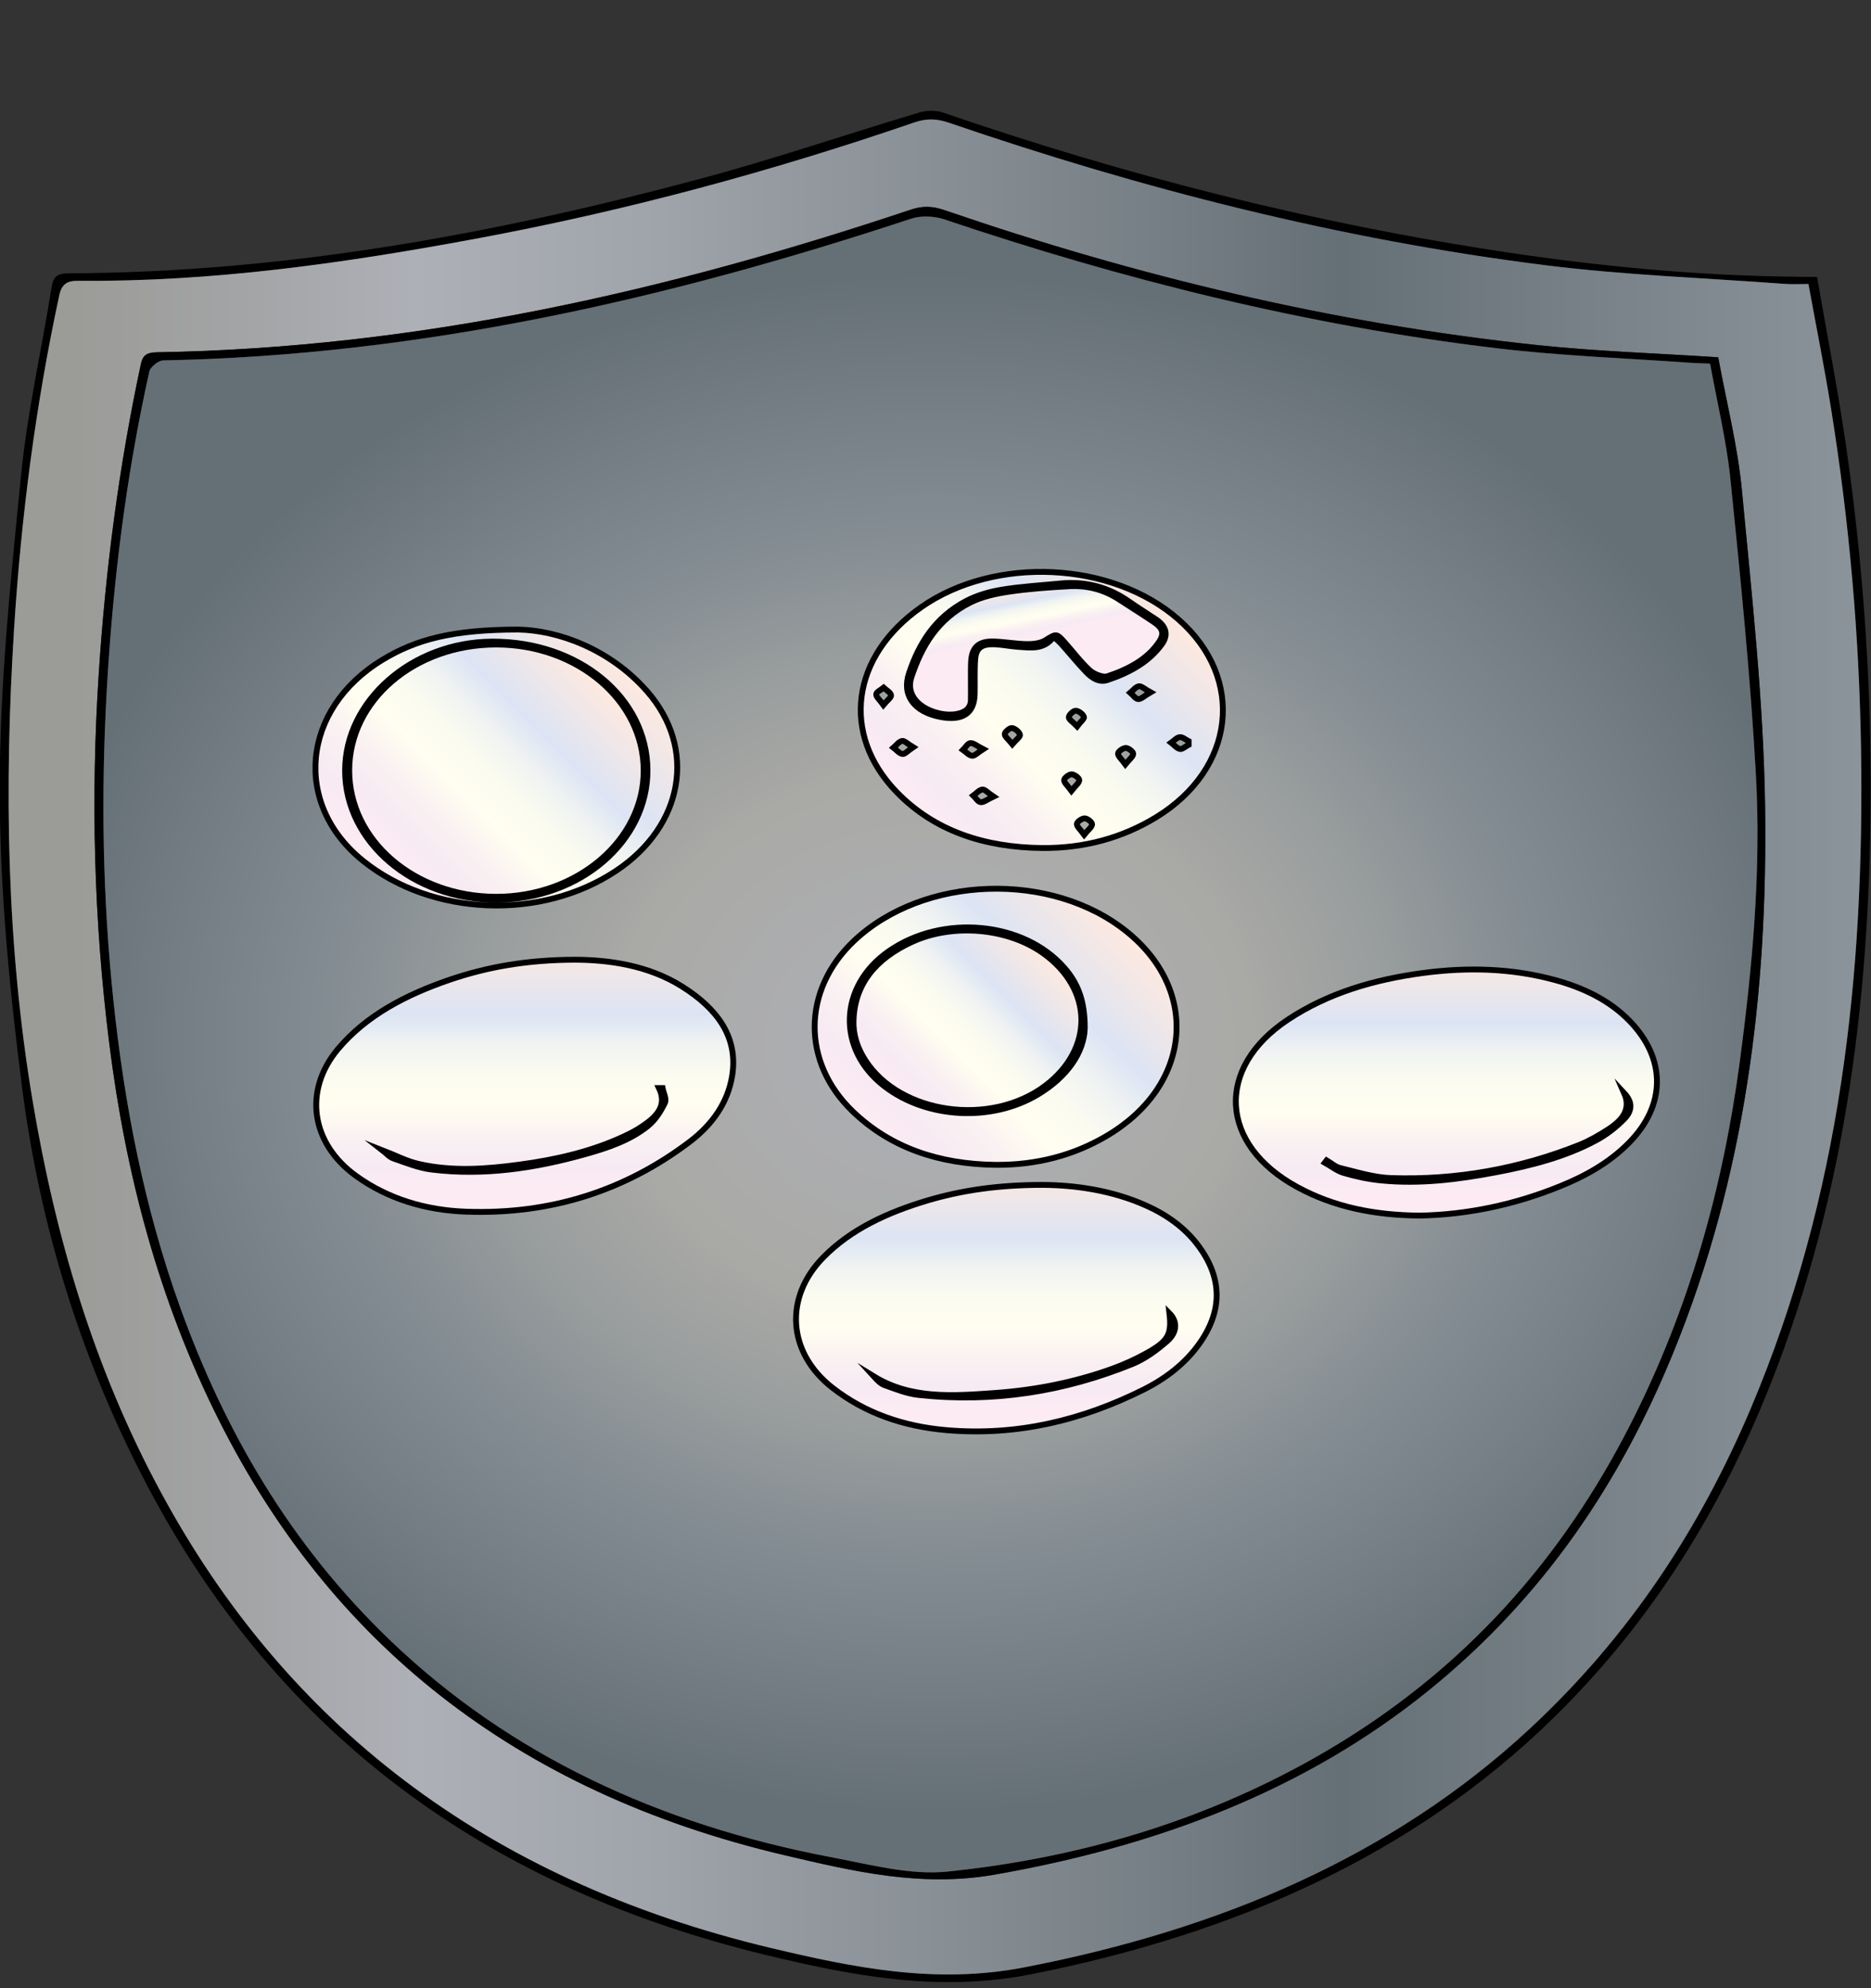 <?xml version="1.0" encoding="utf-8"?>
<!-- Generator: Adobe Illustrator 24.1.2, SVG Export Plug-In . SVG Version: 6.00 Build 0)  -->
<svg version="1.1" id="Layer_1" xmlns="http://www.w3.org/2000/svg" xmlns:xlink="http://www.w3.org/1999/xlink" x="0px" y="0px"
	 viewBox="800 360 320 340" style="enable-background:new 0 0 1920 1080;" xml:space="preserve">
<rect x="800" y="360" width="320" height="340" fill="#333333" stroke="none"/>
<style type="text/css">
	.st0{fill:url(#SVGID_1_);}
	.st1{fill:url(#SVGID_2_);}
	.st2{fill:url(#SVGID_3_);stroke:#000000;stroke-miterlimit:10;}
	.st3{fill:url(#SVGID_4_);stroke:#000000;stroke-miterlimit:10;}
	.st4{fill:url(#SVGID_5_);stroke:#000000;stroke-miterlimit:10;}
	.st5{fill:url(#SVGID_6_);stroke:#000000;stroke-miterlimit:10;}
	.st6{fill:url(#SVGID_7_);stroke:#000000;stroke-miterlimit:10;}
	.st7{fill:url(#SVGID_8_);stroke:#000000;stroke-miterlimit:10;}
	.st8{fill:url(#SVGID_9_);stroke:#000000;stroke-miterlimit:10;}
	.st9{fill:url(#SVGID_10_);stroke:#000000;stroke-miterlimit:10;}
	.st10{fill:url(#SVGID_11_);stroke:#000000;stroke-miterlimit:10;}
	.st11{fill:url(#SVGID_12_);stroke:#000000;stroke-miterlimit:10;}
	.st12{fill:url(#SVGID_13_);stroke:#000000;stroke-miterlimit:10;}
	.st13{fill:url(#SVGID_14_);stroke:#000000;stroke-miterlimit:10;}
</style>
<g>
	<g>
		<path d="M1110.77,407.35c1.72,9.96,3.66,19.76,5.07,29.63c2.68,18.8,4.07,37.69,4.1,56.64c0.06,35.12-3.89,69.76-17.19,103.25
			c-8.33,20.97-20.07,40.35-37.25,57.1c-23.83,23.24-54.09,36.69-89.04,43.63c-15.87,3.15-30.62,0.3-45.42-3.27
			c-50.6-12.21-84.93-40.23-106.1-80.74c-11.28-21.58-18.16-44.26-21.17-67.66c-2.17-16.92-3.82-33.99-3.82-50.99
			c0-17.85,1.87-35.72,3.64-53.54c1.07-10.85,3.52-21.6,5.26-32.41c0.26-1.6,0.86-2.24,2.87-2.25c37.04-0.14,72.8-6.72,107.93-16.13
			c12.69-3.4,25.07-7.63,37.64-11.39c1.19-0.36,2.81-0.37,3.97,0.02c31.23,10.75,63.33,18.95,96.51,23.92
			c16.4,2.46,32.93,4,49.61,4.17C1108.34,407.36,1109.32,407.35,1110.77,407.35z M1109.3,408.57c-1.61,0-2.82,0.08-4.01-0.01
			c-13.71-1.02-27.51-1.5-41.1-3.21c-35.13-4.42-68.97-13.06-101.89-24.35c-2.08-0.71-3.82-0.77-5.93-0.05
			c-24.37,8.37-49.33,15.12-75,19.89c-22.42,4.16-44.99,7.4-68.06,7.19c-1.83-0.02-2.76,0.59-3.16,2.43
			c-4.08,18.92-6.54,38.01-7.75,57.2c-1.69,26.95-1.31,53.86,3.19,80.66c3.88,23.12,10.43,45.6,21.93,66.88
			c21.21,39.26,55.12,66.22,104.41,77.95c14.06,3.34,28.09,6.22,43.17,3.31c33.58-6.48,62.99-18.99,86.52-40.81
			c17.14-15.89,29.16-34.4,37.74-54.61c15.53-36.58,19.54-74.59,18.93-113.14c-0.31-19.33-2.01-38.58-5.08-57.73
			C1112.06,423.01,1110.63,415.89,1109.3,408.57z"/>
		<linearGradient id="SVGID_1_" gradientUnits="userSpaceOnUse" x1="801.47" y1="539.036" x2="1118.347" y2="539.036">
			<stop  offset="0.034" style="stop-color:#9B9B98"/>
			<stop  offset="0.134" style="stop-color:#A4A5A7"/>
			<stop  offset="0.219" style="stop-color:#AEB0B7"/>
			<stop  offset="0.352" style="stop-color:#9FA3AA"/>
			<stop  offset="0.605" style="stop-color:#788187"/>
			<stop  offset="0.719" style="stop-color:#657076"/>
			<stop  offset="1" style="stop-color:#8B949A"/>
		</linearGradient>
		<path class="st0" d="M1109.3,408.57c1.34,7.33,2.77,14.44,3.91,21.59c3.07,19.15,4.77,38.4,5.08,57.73
			c0.61,38.56-3.4,76.56-18.93,113.14c-8.58,20.2-20.6,38.71-37.74,54.61c-23.53,21.82-52.94,34.33-86.52,40.81
			c-15.08,2.91-29.11,0.03-43.17-3.31c-49.29-11.72-83.2-38.69-104.41-77.95c-11.5-21.28-18.05-43.76-21.93-66.88
			c-4.5-26.79-4.88-53.71-3.19-80.66c1.21-19.19,3.67-38.28,7.75-57.2c0.4-1.84,1.33-2.45,3.16-2.43
			c23.06,0.21,45.64-3.03,68.06-7.19c25.67-4.77,50.64-11.52,75-19.89c2.11-0.72,3.85-0.66,5.93,0.05
			c32.92,11.29,66.76,19.93,101.89,24.35c13.59,1.71,27.39,2.19,41.1,3.21C1106.48,408.64,1107.68,408.57,1109.3,408.57z
			 M1093.87,421.1c-10.67-0.7-20.8-1.02-30.82-2.07c-35.05-3.69-68.75-11.84-101.47-23.07c-2.08-0.72-3.72-0.8-5.85-0.09
			c-41.47,13.89-84.03,23.64-128.9,24.38c-1.81,0.03-2.43,0.55-2.75,2.05c-3.76,17.52-6.04,35.18-7.2,52.95
			c-1.37,21.1-0.84,42.15,1.8,63.19c2.79,22.23,8.4,43.82,18.74,64.4c18.86,37.55,50.12,63.5,96.91,74.46
			c11.6,2.72,23.2,5.48,35.7,3.3c28.04-4.9,53.2-14.48,74.17-31.41c19.93-16.09,32.97-35.85,41.93-57.75
			c12.39-30.26,16.2-61.67,15.75-93.44c-0.26-18.04-2.26-36.08-3.96-54.08C1097.21,436.26,1095.26,428.7,1093.87,421.1z"/>
		<path d="M1093.87,421.1c1.39,7.6,3.34,15.16,4.06,22.81c1.7,18.01,3.7,36.04,3.96,54.08c0.45,31.77-3.37,63.18-15.75,93.44
			c-8.96,21.9-22,41.66-41.93,57.75c-20.98,16.94-46.13,26.51-74.17,31.41c-12.5,2.18-24.1-0.58-35.7-3.3
			c-46.78-10.96-78.05-36.91-96.91-74.46c-10.33-20.57-15.95-42.17-18.74-64.4c-2.64-21.04-3.18-42.09-1.8-63.19
			c1.15-17.77,3.44-35.43,7.2-52.95c0.32-1.5,0.95-2.02,2.75-2.05c44.87-0.75,87.43-10.5,128.9-24.38c2.13-0.71,3.76-0.62,5.85,0.09
			c32.72,11.23,66.42,19.38,101.47,23.07C1073.07,420.08,1083.2,420.4,1093.87,421.1z M1092.48,422.19
			c-1.29-0.06-2.16-0.07-3.02-0.14c-11.19-0.81-22.46-1.19-33.56-2.52c-32.54-3.89-63.87-11.74-94.39-22.03
			c-1.65-0.56-3.96-0.67-5.58-0.14c-41.25,13.61-83.46,23.39-128.01,24.26c-0.83,0.02-2.19,1.14-2.36,1.89
			c-4.03,18.06-6.26,36.32-7.29,54.66c-0.99,17.6-0.71,35.2,1.13,52.79c1.87,17.87,5.25,35.46,11.44,52.62
			c7.57,21.01,18.69,40.42,35.95,56.96c20.34,19.49,45.82,31.44,75.47,37.06c6.53,1.24,13.41,3.1,19.82,2.44
			c23.25-2.38,44.92-9.04,64.41-20.4c24.23-14.12,40.87-33.44,52.43-56.18c10.03-19.74,15.77-40.44,18.63-61.78
			c2.19-16.4,3.7-32.85,2.77-49.34c-0.95-16.82-2.64-33.62-4.35-50.4C1095.28,435.34,1093.67,428.8,1092.48,422.19z"/>
		
			<radialGradient id="SVGID_2_" cx="958.73" cy="538.33" r="232.835" gradientTransform="matrix(0.662 0 0 0.565 324.855 234.259)" gradientUnits="userSpaceOnUse">
			<stop  offset="5.618000e-03" style="stop-color:#AEB0B7"/>
			<stop  offset="0.316" style="stop-color:#AAAAA8"/>
			<stop  offset="0.354" style="stop-color:#A9A9A6"/>
			<stop  offset="0.5" style="stop-color:#9A9E9E"/>
			<stop  offset="0.674" style="stop-color:#838C92"/>
			<stop  offset="1" style="stop-color:#657076"/>
		</radialGradient>
		<path class="st1" d="M1092.48,422.19c1.19,6.61,2.8,13.16,3.47,19.77c1.71,16.78,3.41,33.58,4.35,50.4
			c0.93,16.48-0.58,32.94-2.77,49.34c-2.85,21.34-8.6,42.04-18.63,61.78c-11.56,22.74-28.2,42.06-52.43,56.18
			c-19.49,11.36-41.15,18.01-64.41,20.4c-6.41,0.66-13.29-1.21-19.82-2.44c-29.65-5.62-55.13-17.57-75.47-37.06
			c-17.26-16.54-28.38-35.95-35.95-56.96c-6.18-17.16-9.56-34.75-11.44-52.62c-1.85-17.59-2.12-35.18-1.13-52.79
			c1.03-18.34,3.26-36.6,7.29-54.66c0.17-0.76,1.53-1.88,2.36-1.89c44.55-0.87,86.77-10.65,128.01-24.26
			c1.62-0.53,3.93-0.42,5.58,0.14c30.53,10.29,61.85,18.14,94.39,22.03c11.11,1.33,22.37,1.71,33.56,2.52
			C1090.32,422.11,1091.19,422.13,1092.48,422.19z"/>
	</g>
	<g>
		<linearGradient id="SVGID_3_" gradientUnits="userSpaceOnUse" x1="889.751" y1="564.291" x2="889.751" y2="521.154">
			<stop  offset="0" style="stop-color:#FDEBF3"/>
			<stop  offset="0.112" style="stop-color:#F7EAF3"/>
			<stop  offset="0.23" style="stop-color:#FAF1F2"/>
			<stop  offset="0.354" style="stop-color:#FFFEF0"/>
			<stop  offset="0.478" style="stop-color:#FBFBF0"/>
			<stop  offset="0.595" style="stop-color:#F0F3F2"/>
			<stop  offset="0.709" style="stop-color:#DDE5F4"/>
			<stop  offset="0.714" style="stop-color:#DCE4F4"/>
			<stop  offset="1" style="stop-color:#FEE9DF"/>
		</linearGradient>
		<path class="st2" d="M898.3,524.12c5.83,0.02,12.59,0.95,18.35,4.58c5.97,3.75,9.65,8.61,8.57,15.29
			c-0.73,4.51-3.33,8.28-7.23,11.24c-10.89,8.27-23.65,12.51-38.29,11.98c-6.94-0.25-13.35-2.2-18.75-6.08
			c-7.82-5.61-9.09-14.65-3.14-21.74c4.83-5.75,11.58-9.27,19.09-11.84C883.39,525.34,890.14,524.15,898.3,524.12z"/>
		<linearGradient id="SVGID_4_" gradientUnits="userSpaceOnUse" x1="889.592" y1="559.417" x2="889.592" y2="545.099">
			<stop  offset="0" style="stop-color:#FDEBF3"/>
			<stop  offset="0.112" style="stop-color:#F7EAF3"/>
			<stop  offset="0.23" style="stop-color:#FAF1F2"/>
			<stop  offset="0.354" style="stop-color:#FFFEF0"/>
			<stop  offset="0.478" style="stop-color:#FBFBF0"/>
			<stop  offset="0.595" style="stop-color:#F0F3F2"/>
			<stop  offset="0.709" style="stop-color:#DDE5F4"/>
			<stop  offset="0.714" style="stop-color:#DCE4F4"/>
			<stop  offset="1" style="stop-color:#FEE9DF"/>
		</linearGradient>
		<path class="st3" d="M865.37,556.68c0.66,0.51,1.18,1.17,1.9,1.42c2.15,0.74,4.33,1.64,6.58,1.91c8.94,1.09,17.62-0.23,26.12-2.6
			c3.92-1.09,7.78-2.39,10.82-4.83c1.3-1.04,2.22-2.53,2.92-3.96c0.34-0.68-0.23-1.69-0.39-2.55c-0.2,0-0.4,0-0.61,0
			c1.49,3.12-0.54,5-3.07,6.67c-0.92,0.61-1.93,1.13-2.96,1.61c-5.57,2.59-11.6,3.97-17.82,4.81c-5.7,0.77-11.44,1.19-17.1-0.08
			C869.6,558.62,867.61,557.55,865.37,556.68z"/>
		<linearGradient id="SVGID_5_" gradientUnits="userSpaceOnUse" x1="972.121" y1="601.897" x2="972.121" y2="559.732">
			<stop  offset="0" style="stop-color:#FDEBF3"/>
			<stop  offset="0.112" style="stop-color:#F7EAF3"/>
			<stop  offset="0.23" style="stop-color:#FAF1F2"/>
			<stop  offset="0.354" style="stop-color:#FFFEF0"/>
			<stop  offset="0.478" style="stop-color:#FBFBF0"/>
			<stop  offset="0.595" style="stop-color:#F0F3F2"/>
			<stop  offset="0.709" style="stop-color:#DDE5F4"/>
			<stop  offset="0.714" style="stop-color:#DCE4F4"/>
			<stop  offset="1" style="stop-color:#FEE9DF"/>
		</linearGradient>
		<path class="st4" d="M978.33,562.63c5.52,0.03,11.84,0.91,17.69,3.53c3.6,1.61,6.61,3.8,8.83,6.73c4.3,5.67,4.28,11.39,0.13,17.09
			c-2.37,3.26-5.64,5.79-9.48,7.7c-10.38,5.17-21.5,7.93-33.61,6.89c-7.36-0.63-13.96-2.92-19.5-7.24
			c-7.67-5.97-8.37-15.38-1.59-22.3c4.75-4.85,11.02-7.71,17.87-9.75C964.7,563.5,970.93,562.63,978.33,562.63z"/>
		<linearGradient id="SVGID_6_" gradientUnits="userSpaceOnUse" x1="975.219" y1="597.987" x2="975.219" y2="583.59">
			<stop  offset="0" style="stop-color:#FDEBF3"/>
			<stop  offset="0.112" style="stop-color:#F7EAF3"/>
			<stop  offset="0.23" style="stop-color:#FAF1F2"/>
			<stop  offset="0.354" style="stop-color:#FFFEF0"/>
			<stop  offset="0.478" style="stop-color:#FBFBF0"/>
			<stop  offset="0.595" style="stop-color:#F0F3F2"/>
			<stop  offset="0.709" style="stop-color:#DDE5F4"/>
			<stop  offset="0.714" style="stop-color:#DCE4F4"/>
			<stop  offset="1" style="stop-color:#FEE9DF"/>
		</linearGradient>
		<path class="st5" d="M1000.01,584.58c0.41,3.57-0.15,4.72-3.85,6.79c-1.9,1.06-3.94,1.99-6.03,2.74
			c-6.36,2.28-13.04,3.61-19.9,4.1c-7.14,0.51-14.39,1.1-20.8-2.85c0.55,0.6,1.13,1.26,1.89,1.53c1.88,0.66,3.8,1.45,5.78,1.66
			c12.79,1.39,24.98-0.59,36.55-5.28c2.21-0.9,4.2-2.38,5.94-3.89C1001.43,587.79,1001.36,585.94,1000.01,584.58z"/>
		<linearGradient id="SVGID_7_" gradientUnits="userSpaceOnUse" x1="1047.383" y1="564.992" x2="1047.383" y2="522.91">
			<stop  offset="0" style="stop-color:#FDEBF3"/>
			<stop  offset="0.112" style="stop-color:#F7EAF3"/>
			<stop  offset="0.23" style="stop-color:#FAF1F2"/>
			<stop  offset="0.354" style="stop-color:#FFFEF0"/>
			<stop  offset="0.478" style="stop-color:#FBFBF0"/>
			<stop  offset="0.595" style="stop-color:#F0F3F2"/>
			<stop  offset="0.709" style="stop-color:#DDE5F4"/>
			<stop  offset="0.714" style="stop-color:#DCE4F4"/>
			<stop  offset="1" style="stop-color:#FEE9DF"/>
		</linearGradient>
		<path class="st6" d="M1042.79,567.88c-7.74-0.07-14.66-1.47-20.93-4.89c-13.33-7.26-14.07-20.34-1.59-28.62
			c6.84-4.54,14.76-6.88,23.21-7.99c7.56-1,15.08-0.8,22.43,1.2c5.01,1.36,9.43,3.53,12.83,7.04c6.26,6.48,6.2,14.41-0.17,20.84
			c-3.24,3.28-7.29,5.61-11.8,7.42C1059.06,566.01,1050.96,567.73,1042.79,567.88z"/>
		<linearGradient id="SVGID_8_" gradientUnits="userSpaceOnUse" x1="1052.712" y1="561.062" x2="1052.712" y2="545.879">
			<stop  offset="0" style="stop-color:#FDEBF3"/>
			<stop  offset="0.112" style="stop-color:#F7EAF3"/>
			<stop  offset="0.23" style="stop-color:#FAF1F2"/>
			<stop  offset="0.354" style="stop-color:#FFFEF0"/>
			<stop  offset="0.478" style="stop-color:#FBFBF0"/>
			<stop  offset="0.595" style="stop-color:#F0F3F2"/>
			<stop  offset="0.709" style="stop-color:#DDE5F4"/>
			<stop  offset="0.714" style="stop-color:#DCE4F4"/>
			<stop  offset="1" style="stop-color:#FEE9DF"/>
		</linearGradient>
		<path class="st7" d="M1077.78,546.92c1.26,2.84-0.4,4.71-2.78,6.25c-1.54,0.99-3.17,1.93-4.9,2.63
			c-10.21,4.06-20.98,6.04-32.23,5.66c-2.91-0.1-5.8-1.03-8.65-1.71c-0.85-0.2-1.55-0.87-2.32-1.32c-0.1,0.13-0.21,0.27-0.31,0.4
			c1.09,0.61,2.09,1.43,3.29,1.77c2.03,0.59,4.15,1.05,6.27,1.26c6.67,0.67,13.22-0.16,19.72-1.39c6.03-1.14,11.94-2.66,17.2-5.51
			c1.79-0.97,3.43-2.27,4.79-3.67C1079.28,549.8,1079.12,548.35,1077.78,546.92z"/>
		<linearGradient id="SVGID_9_" gradientUnits="userSpaceOnUse" x1="958.781" y1="500.883" x2="997.684" y2="461.98">
			<stop  offset="0" style="stop-color:#FDEBF3"/>
			<stop  offset="0.112" style="stop-color:#F7EAF3"/>
			<stop  offset="0.23" style="stop-color:#FAF1F2"/>
			<stop  offset="0.354" style="stop-color:#FFFEF0"/>
			<stop  offset="0.478" style="stop-color:#FBFBF0"/>
			<stop  offset="0.595" style="stop-color:#F0F3F2"/>
			<stop  offset="0.709" style="stop-color:#DDE5F4"/>
			<stop  offset="0.714" style="stop-color:#DCE4F4"/>
			<stop  offset="1" style="stop-color:#FEE9DF"/>
		</linearGradient>
		<path class="st8" d="M978.29,505.02c-9.95-0.09-18.54-2.95-24.95-9.59c-9.6-9.94-7.72-23.25,4.22-31.6
			c12.61-8.82,32.7-7.85,44.03,2.13c11.43,10.07,9.7,25.49-3.84,33.79C991.94,503.29,985.46,505.07,978.29,505.02z M980.22,468.87
			c0.6,0.58,1.04,0.96,1.42,1.39c1.38,1.55,2.68,3.16,4.13,4.67c0.91,0.95,2.16,1.85,3.64,1.36c3.77-1.25,7.12-3.1,9.3-6.12
			c1.17-1.61,0.74-3.08-0.99-4.24c-1.52-1.02-3.09-1.99-4.59-3.04c-3.43-2.41-7.29-3.54-11.74-3.11c-3.37,0.33-6.78,0.52-10.1,1.07
			c-2.08,0.34-4.22,0.97-6.02,1.91c-5.4,2.83-8.12,7.35-9.8,12.37c-1.26,3.77,0.87,6.62,5.38,7.48c3.76,0.71,5.77-0.61,5.85-3.87
			c0.05-2-0.06-4.01,0.09-6c0.15-1.97,1.13-2.66,3.43-2.55c1.28,0.06,2.55,0.33,3.83,0.42C976.27,470.75,978.6,471.18,980.22,468.87
			z M996.77,478.39c-0.99-0.54-1.57-1.11-1.99-1.03c-0.55,0.1-0.98,0.71-1.46,1.1c0.45,0.39,0.88,1.07,1.35,1.09
			C995.2,479.56,995.75,478.98,996.77,478.39z M983.25,495.23c0.68-0.86,1.33-1.34,1.34-1.82c0.01-0.35-0.82-0.98-1.3-0.99
			c-0.45-0.01-1.28,0.62-1.29,0.98C981.99,493.86,982.61,494.35,983.25,495.23z M985.43,502.74c0.68-0.84,1.33-1.3,1.35-1.79
			c0.01-0.35-0.81-1-1.27-1c-0.47-0.01-1.32,0.6-1.33,0.95C984.16,501.37,984.79,501.86,985.43,502.74z M968.15,488.11
			c-1.04-0.53-1.64-1.07-2.19-1.03c-0.45,0.03-0.84,0.75-1.25,1.16c0.51,0.36,0.99,0.94,1.55,1
			C966.69,489.3,967.22,488.7,968.15,488.11z M956.17,487.78c-0.9-0.54-1.49-1.15-1.88-1.07c-0.57,0.11-0.99,0.74-1.47,1.15
			c0.51,0.39,0.97,0.99,1.54,1.08C954.75,489,955.3,488.36,956.17,487.78z M992.47,490.7c0.68-0.84,1.33-1.31,1.35-1.79
			c0.01-0.35-0.81-1-1.27-1c-0.47-0.01-1.32,0.6-1.33,0.95C991.21,489.33,991.83,489.82,992.47,490.7z M969.91,496.22
			c-0.93-0.62-1.46-1.25-1.89-1.2c-0.56,0.07-1.04,0.66-1.55,1.03c0.41,0.4,0.79,1.09,1.25,1.13
			C968.26,497.23,968.86,496.71,969.91,496.22z M1003.3,487.36c0-0.2,0-0.4,0-0.6c-0.51-0.26-1.06-0.76-1.52-0.7
			c-0.53,0.06-0.98,0.61-1.46,0.95c0.49,0.38,0.93,0.96,1.49,1.07C1002.22,488.16,1002.8,487.62,1003.3,487.36z M973.14,487.26
			c0.67-0.78,1.39-1.28,1.3-1.62c-0.12-0.47-0.8-1.04-1.35-1.14c-0.35-0.06-1.24,0.65-1.25,1.03
			C971.83,485.97,972.49,486.44,973.14,487.26z M984.22,484.21c0.61-0.81,1.29-1.33,1.17-1.63c-0.18-0.46-0.88-1.01-1.4-1.04
			c-0.39-0.02-1.15,0.68-1.19,1.1C982.76,483.01,983.48,483.44,984.22,484.21z M951.09,480.55c0.68-0.82,1.38-1.3,1.31-1.67
			c-0.1-0.48-0.82-0.86-1.27-1.28c-0.45,0.37-1.24,0.73-1.27,1.12C949.83,479.18,950.47,479.68,951.09,480.55z"/>
		<linearGradient id="SVGID_10_" gradientUnits="userSpaceOnUse" x1="865.369" y1="510.709" x2="904.312" y2="471.766">
			<stop  offset="0" style="stop-color:#FDEBF3"/>
			<stop  offset="0.112" style="stop-color:#F7EAF3"/>
			<stop  offset="0.23" style="stop-color:#FAF1F2"/>
			<stop  offset="0.354" style="stop-color:#FFFEF0"/>
			<stop  offset="0.478" style="stop-color:#FBFBF0"/>
			<stop  offset="0.595" style="stop-color:#F0F3F2"/>
			<stop  offset="0.709" style="stop-color:#DDE5F4"/>
			<stop  offset="0.714" style="stop-color:#DCE4F4"/>
			<stop  offset="1" style="stop-color:#FEE9DF"/>
		</linearGradient>
		<path class="st9" d="M888.68,467.66c6.72,0.14,15.58,3.28,21.94,10.5c8.65,9.82,6.28,23.07-5.24,30.75
			c-12.78,8.53-31.49,7.8-43.28-1.69c-12.07-9.71-10.53-25.94,3.25-34.35C871.14,469.34,877.45,467.66,888.68,467.66z
			 M884.93,513.85c14.28-0.04,25.87-9.99,25.81-22.17c-0.06-12.37-11.73-22.02-26.55-21.96c-13.73,0.06-25.18,10.1-25.17,22.07
			C859.03,504,870.65,513.89,884.93,513.85z"/>
		<linearGradient id="SVGID_11_" gradientUnits="userSpaceOnUse" x1="950.834" y1="555.061" x2="989.755" y2="516.139">
			<stop  offset="0" style="stop-color:#FDEBF3"/>
			<stop  offset="0.112" style="stop-color:#F7EAF3"/>
			<stop  offset="0.23" style="stop-color:#FAF1F2"/>
			<stop  offset="0.354" style="stop-color:#FFFEF0"/>
			<stop  offset="0.478" style="stop-color:#FBFBF0"/>
			<stop  offset="0.595" style="stop-color:#F0F3F2"/>
			<stop  offset="0.709" style="stop-color:#DDE5F4"/>
			<stop  offset="0.714" style="stop-color:#DCE4F4"/>
			<stop  offset="1" style="stop-color:#FEE9DF"/>
		</linearGradient>
		<path class="st10" d="M970.21,559.2c-9.6-0.13-17.86-2.9-24.34-9.11c-8.79-8.43-8.7-20.76,0.17-29.17
			c11.89-11.27,33.83-12,46.73-1.55c12.55,10.17,10.94,26.38-3.51,34.89C983.54,557.63,977.18,559.26,970.21,559.2z M985.53,535.84
			c0.01-4.66-1.15-7.65-3.47-10.31c-6.93-7.96-20.85-9.28-30.07-2.85c-8.58,5.98-8.91,16.8-0.72,23.09
			c7.2,5.53,18.28,6.15,26.22,1.41C982.61,544.12,985.4,539.91,985.53,535.84z"/>
		<linearGradient id="SVGID_12_" gradientUnits="userSpaceOnUse" x1="976.397" y1="468.869" x2="974.667" y2="460.365">
			<stop  offset="0" style="stop-color:#FDEBF3"/>
			<stop  offset="0.112" style="stop-color:#F7EAF3"/>
			<stop  offset="0.23" style="stop-color:#FAF1F2"/>
			<stop  offset="0.354" style="stop-color:#FFFEF0"/>
			<stop  offset="0.478" style="stop-color:#FBFBF0"/>
			<stop  offset="0.595" style="stop-color:#F0F3F2"/>
			<stop  offset="0.709" style="stop-color:#DDE5F4"/>
			<stop  offset="0.714" style="stop-color:#DCE4F4"/>
			<stop  offset="1" style="stop-color:#FEE9DF"/>
		</linearGradient>
		<path class="st11" d="M966.05,476.26c0,1.15,0.02,2.31,0,3.46c-0.02,1.37-0.95,2.11-2.43,2.38c-3.46,0.64-9.24-1.81-7.72-6.36
			c1.73-5.2,4.43-9.89,10.09-12.72c1.96-0.98,4.34-1.51,6.61-1.84c3.4-0.5,6.86-0.74,10.31-0.93c3.08-0.17,5.91,0.6,8.4,2.21
			c2.01,1.3,4.04,2.58,6.02,3.91c1.56,1.05,1.85,1.98,0.9,3.4c-1.99,2.98-5.25,4.69-8.83,5.88c-0.76,0.25-2.33-0.38-3.01-1.01
			c-1.59-1.46-2.85-3.17-4.27-4.76c-1.45-1.63-1.47-1.53-3.35-0.37c-0.81,0.5-2.07,0.66-3.11,0.64c-1.93-0.03-3.84-0.4-5.77-0.45
			c-2.38-0.06-3.52,0.91-3.76,2.95c-0.07,0.6-0.07,1.2-0.08,1.8c-0.01,0.6,0,1.2,0,1.81C966.04,476.26,966.05,476.26,966.05,476.26z
			"/>
		<linearGradient id="SVGID_13_" gradientUnits="userSpaceOnUse" x1="868.278" y1="508.356" x2="901.452" y2="475.182">
			<stop  offset="0" style="stop-color:#FDEBF3"/>
			<stop  offset="0.112" style="stop-color:#F7EAF3"/>
			<stop  offset="0.23" style="stop-color:#FAF1F2"/>
			<stop  offset="0.354" style="stop-color:#FFFEF0"/>
			<stop  offset="0.478" style="stop-color:#FBFBF0"/>
			<stop  offset="0.595" style="stop-color:#F0F3F2"/>
			<stop  offset="0.709" style="stop-color:#DDE5F4"/>
			<stop  offset="0.714" style="stop-color:#DCE4F4"/>
			<stop  offset="1" style="stop-color:#FEE9DF"/>
		</linearGradient>
		<path class="st12" d="M859.73,491.74c0-11.96,11.17-21.52,25.14-21.52c13.92,0,25.19,9.61,25.22,21.52
			c0.03,11.93-11.36,21.66-25.31,21.62C870.85,513.31,859.72,503.71,859.73,491.74z"/>
		<linearGradient id="SVGID_14_" gradientUnits="userSpaceOnUse" x1="953.029" y1="546.86" x2="977.825" y2="522.064">
			<stop  offset="0" style="stop-color:#FDEBF3"/>
			<stop  offset="0.112" style="stop-color:#F7EAF3"/>
			<stop  offset="0.23" style="stop-color:#FAF1F2"/>
			<stop  offset="0.354" style="stop-color:#FFFEF0"/>
			<stop  offset="0.478" style="stop-color:#FBFBF0"/>
			<stop  offset="0.595" style="stop-color:#F0F3F2"/>
			<stop  offset="0.709" style="stop-color:#DDE5F4"/>
			<stop  offset="0.714" style="stop-color:#DCE4F4"/>
			<stop  offset="1" style="stop-color:#FEE9DF"/>
		</linearGradient>
		<path class="st13" d="M945.98,534.51c0.19-6.18,3.73-10.55,10.01-13.44c6.99-3.21,16.41-2.38,22.47,1.98
			c8.51,6.13,8.67,16.26,0.36,22.58c-9.34,7.1-24.93,4.91-30.84-4.34C946.64,539.19,945.89,536.95,945.98,534.51z"/>
	</g>
</g>
</svg>
